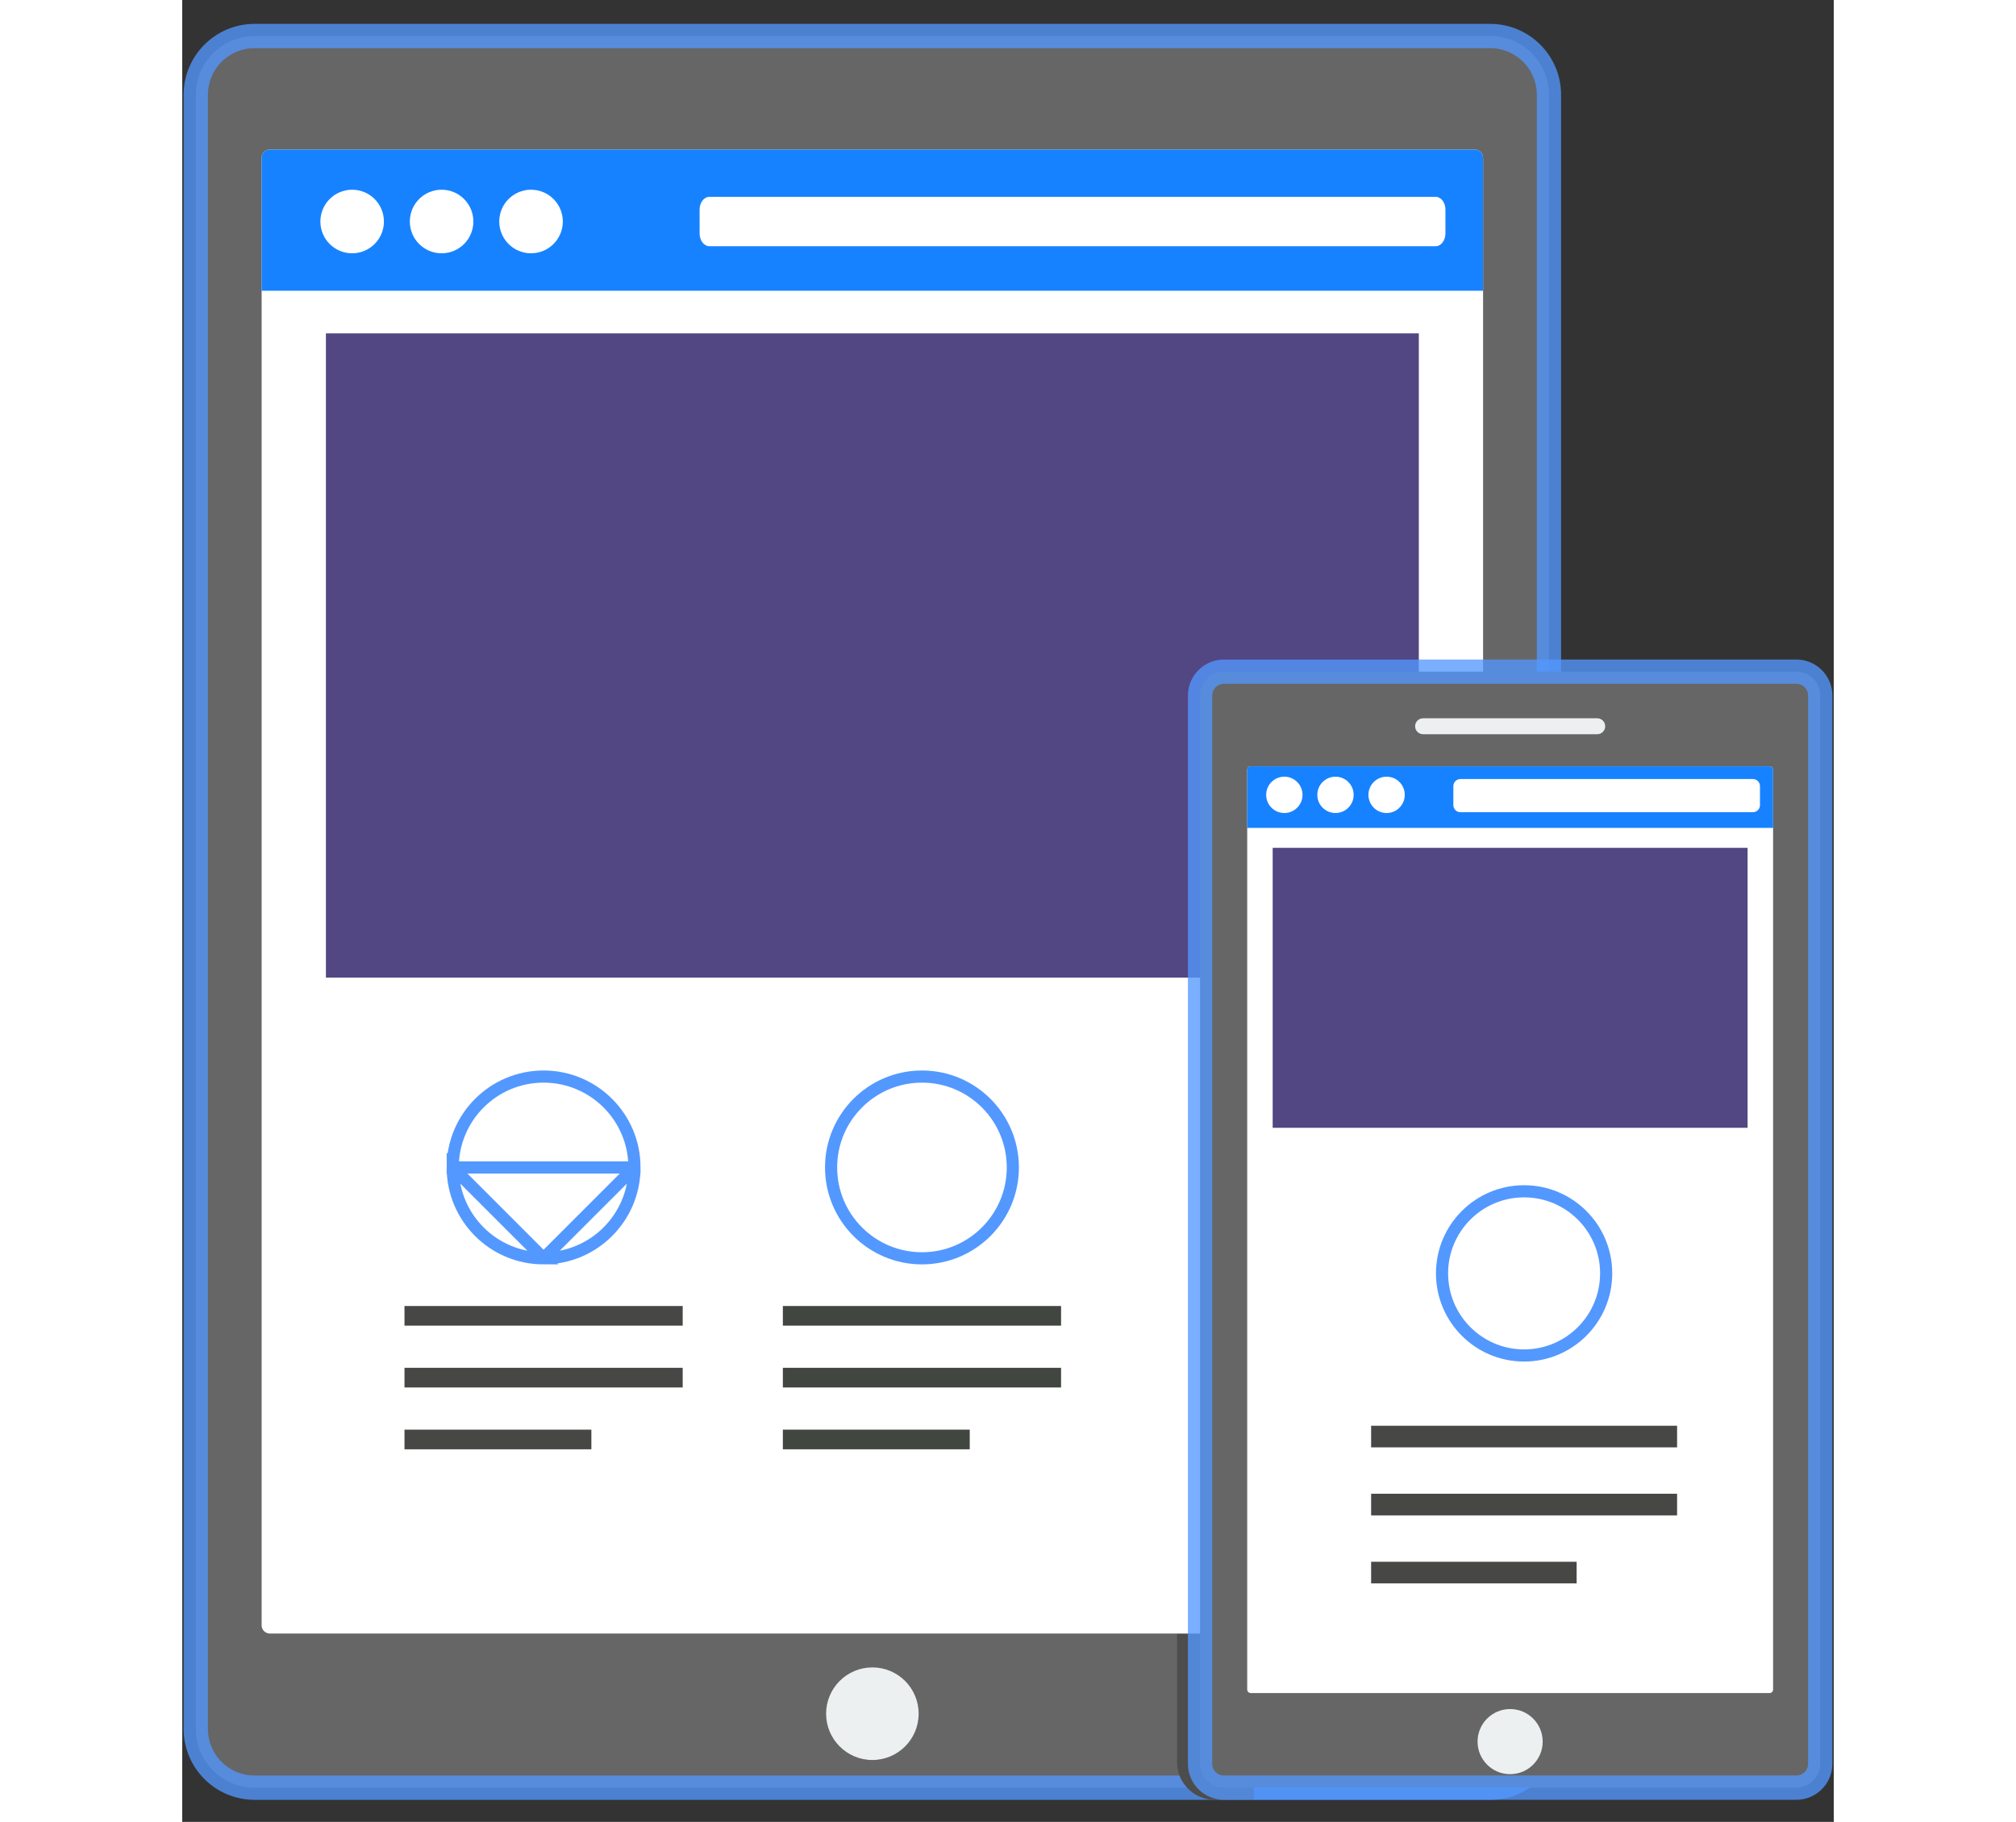 <svg width="96" height="86.74" viewBox="0 0 68 75" fill="none" xmlns="http://www.w3.org/2000/svg">
<rect x="0" y="0" width="68" height="75" fill="#333333" stroke="none"/>
<path d="M2.978 1.483H53.852C55.189 1.483 56.273 2.567 56.273 3.905V71.17C56.273 72.508 55.189 73.592 53.852 73.592H2.978C1.641 73.592 0.557 72.508 0.557 71.17V3.904C0.557 2.567 1.641 1.483 2.978 1.483Z" fill="#666666" stroke="#5398FF" stroke-opacity="0.77"/>
<path d="M40.961 67.248H44.119V74.091H42.51C41.658 74.091 40.961 73.395 40.961 72.543L40.961 67.248Z" fill="#4D4D4D"/>
<path d="M3.608 6.157H53.222C53.41 6.157 53.561 6.309 53.561 6.497V66.908C53.561 67.096 53.409 67.247 53.222 67.247H3.608C3.42 67.247 3.269 67.095 3.269 66.908V6.497C3.269 6.309 3.421 6.157 3.608 6.157Z" fill="white"/>
<path d="M28.416 72.452C29.468 72.452 30.321 71.599 30.321 70.547C30.321 69.494 29.468 68.641 28.416 68.641C27.364 68.641 26.511 69.494 26.511 70.547C26.511 71.599 27.364 72.452 28.416 72.452Z" fill="#ECF0F1"/>
<path d="M5.916 13.723H50.915V40.245H5.916V13.723Z" fill="#524683"/>
<path d="M42.891 27.65H66.46C67.002 27.65 67.443 28.09 67.443 28.633V72.609C67.443 73.151 67.002 73.591 66.46 73.591H42.891C42.348 73.591 41.908 73.151 41.908 72.609V28.632C41.908 28.09 42.348 27.65 42.891 27.65Z" fill="#666666" stroke="#5398FF" stroke-opacity="0.77"/>
<path d="M43.995 31.544H65.356C65.436 31.544 65.502 31.609 65.502 31.69V69.551C65.502 69.632 65.437 69.697 65.356 69.697H43.995C43.914 69.697 43.849 69.632 43.849 69.551V31.69C43.849 31.609 43.914 31.544 43.995 31.544Z" fill="white"/>
<path d="M54.675 73.036C55.415 73.036 56.015 72.436 56.015 71.696C56.015 70.955 55.415 70.355 54.675 70.355C53.934 70.355 53.334 70.955 53.334 71.696C53.334 72.436 53.934 73.036 54.675 73.036Z" fill="#ECF0F1"/>
<path d="M51.09 29.569H58.262C58.443 29.569 58.589 29.716 58.589 29.897C58.589 30.078 58.443 30.225 58.262 30.225H51.09C50.909 30.225 50.762 30.078 50.762 29.897C50.762 29.717 50.909 29.569 51.09 29.569Z" fill="#ECF0F1"/>
<path d="M18.62 48.059C18.62 45.992 16.944 44.318 14.878 44.318C12.812 44.318 11.137 45.992 11.137 48.059H18.62ZM18.62 48.059C18.62 50.125 16.944 51.8 14.878 51.8M18.62 48.059L14.878 51.8M14.878 51.8C12.812 51.8 11.137 50.125 11.137 48.059L14.878 51.8Z" stroke="#5398FF" stroke-width="0.5"/>
<path d="M9.151 53.763H20.606V54.572H9.151V53.763ZM9.151 58.853H16.846V59.662H9.151V58.853ZM9.151 56.307H20.606V57.117H9.151V56.307Z" fill="#474846"/>
<path d="M26.716 48.059V48.059C26.716 45.992 28.392 44.318 30.458 44.318C32.524 44.318 34.199 45.992 34.199 48.059C34.199 50.125 32.524 51.8 30.458 51.8C28.392 51.8 26.716 50.125 26.716 48.059Z" stroke="#5398FF" stroke-width="0.5"/>
<path d="M24.73 53.763H36.185V54.572H24.73V53.763ZM24.73 58.853H32.425V59.662H24.73V58.853ZM24.73 56.307H36.185V57.117H24.73V56.307Z" fill="#424641"/>
<path d="M53.562 11.968H3.269V6.497C3.269 6.31 3.421 6.158 3.608 6.158H53.222C53.41 6.158 53.562 6.31 53.562 6.497L53.562 11.968Z" fill="#1782FF"/>
<path d="M6.996 7.81C7.719 7.81 8.304 8.396 8.304 9.119C8.304 9.842 7.719 10.427 6.996 10.427C6.273 10.427 5.688 9.842 5.688 9.119C5.688 8.396 6.274 7.81 6.996 7.81Z" fill="white"/>
<path d="M10.679 7.81C11.402 7.81 11.987 8.396 11.987 9.119C11.987 9.842 11.402 10.427 10.679 10.427C9.956 10.427 9.371 9.842 9.371 9.119C9.371 8.396 9.956 7.81 10.679 7.81Z" fill="white"/>
<path d="M14.361 7.81C15.084 7.81 15.67 8.396 15.67 9.119C15.67 9.842 15.084 10.427 14.361 10.427C13.639 10.427 13.053 9.842 13.053 9.119C13.053 8.396 13.639 7.81 14.361 7.81Z" fill="white"/>
<path d="M21.702 8.103H51.611C51.831 8.103 52.011 8.34 52.011 8.63V9.608C52.011 9.899 51.831 10.135 51.611 10.135H21.702C21.482 10.135 21.302 9.898 21.302 9.608V8.63C21.302 8.34 21.482 8.103 21.702 8.103Z" fill="white"/>
<path d="M65.502 34.082H43.849V31.69C43.849 31.609 43.914 31.545 43.995 31.545H65.356C65.437 31.545 65.502 31.609 65.502 31.69L65.502 34.082Z" fill="#1782FF"/>
<path d="M45.378 31.973C45.792 31.973 46.126 32.308 46.126 32.721C46.126 33.134 45.792 33.469 45.378 33.469C44.965 33.469 44.63 33.135 44.63 32.721C44.63 32.308 44.966 31.973 45.378 31.973Z" fill="white"/>
<path d="M47.484 31.973C47.897 31.973 48.232 32.308 48.232 32.721C48.232 33.134 47.897 33.469 47.484 33.469C47.071 33.469 46.736 33.135 46.736 32.721C46.735 32.308 47.07 31.973 47.484 31.973Z" fill="white"/>
<path d="M49.589 31.973C50.002 31.973 50.336 32.308 50.336 32.721C50.336 33.134 50.002 33.469 49.589 33.469C49.175 33.469 48.841 33.135 48.841 32.721C48.84 32.308 49.175 31.973 49.589 31.973Z" fill="white"/>
<path d="M52.629 32.07H64.67C64.831 32.07 64.962 32.201 64.962 32.362V33.144C64.962 33.306 64.831 33.436 64.67 33.436H52.629C52.468 33.436 52.337 33.306 52.337 33.144V32.362C52.337 32.201 52.468 32.07 52.629 32.07Z" fill="white"/>
<path d="M44.898 34.902H64.452V46.427H44.898V34.902Z" fill="#524683"/>
<path d="M55.25 49.041C57.116 49.041 58.629 50.553 58.629 52.42C58.629 54.286 57.116 55.8 55.25 55.8C53.384 55.8 51.871 54.286 51.871 52.42C51.871 50.553 53.384 49.041 55.25 49.041Z" stroke="#5398FF" stroke-width="0.5"/>
<path d="M48.951 58.693H61.549V59.583H48.951V58.693ZM48.951 64.292H57.413V65.182H48.951V64.292ZM48.951 61.492H61.549V62.383H48.951V61.492Z" fill="#474846"/>
</svg>
